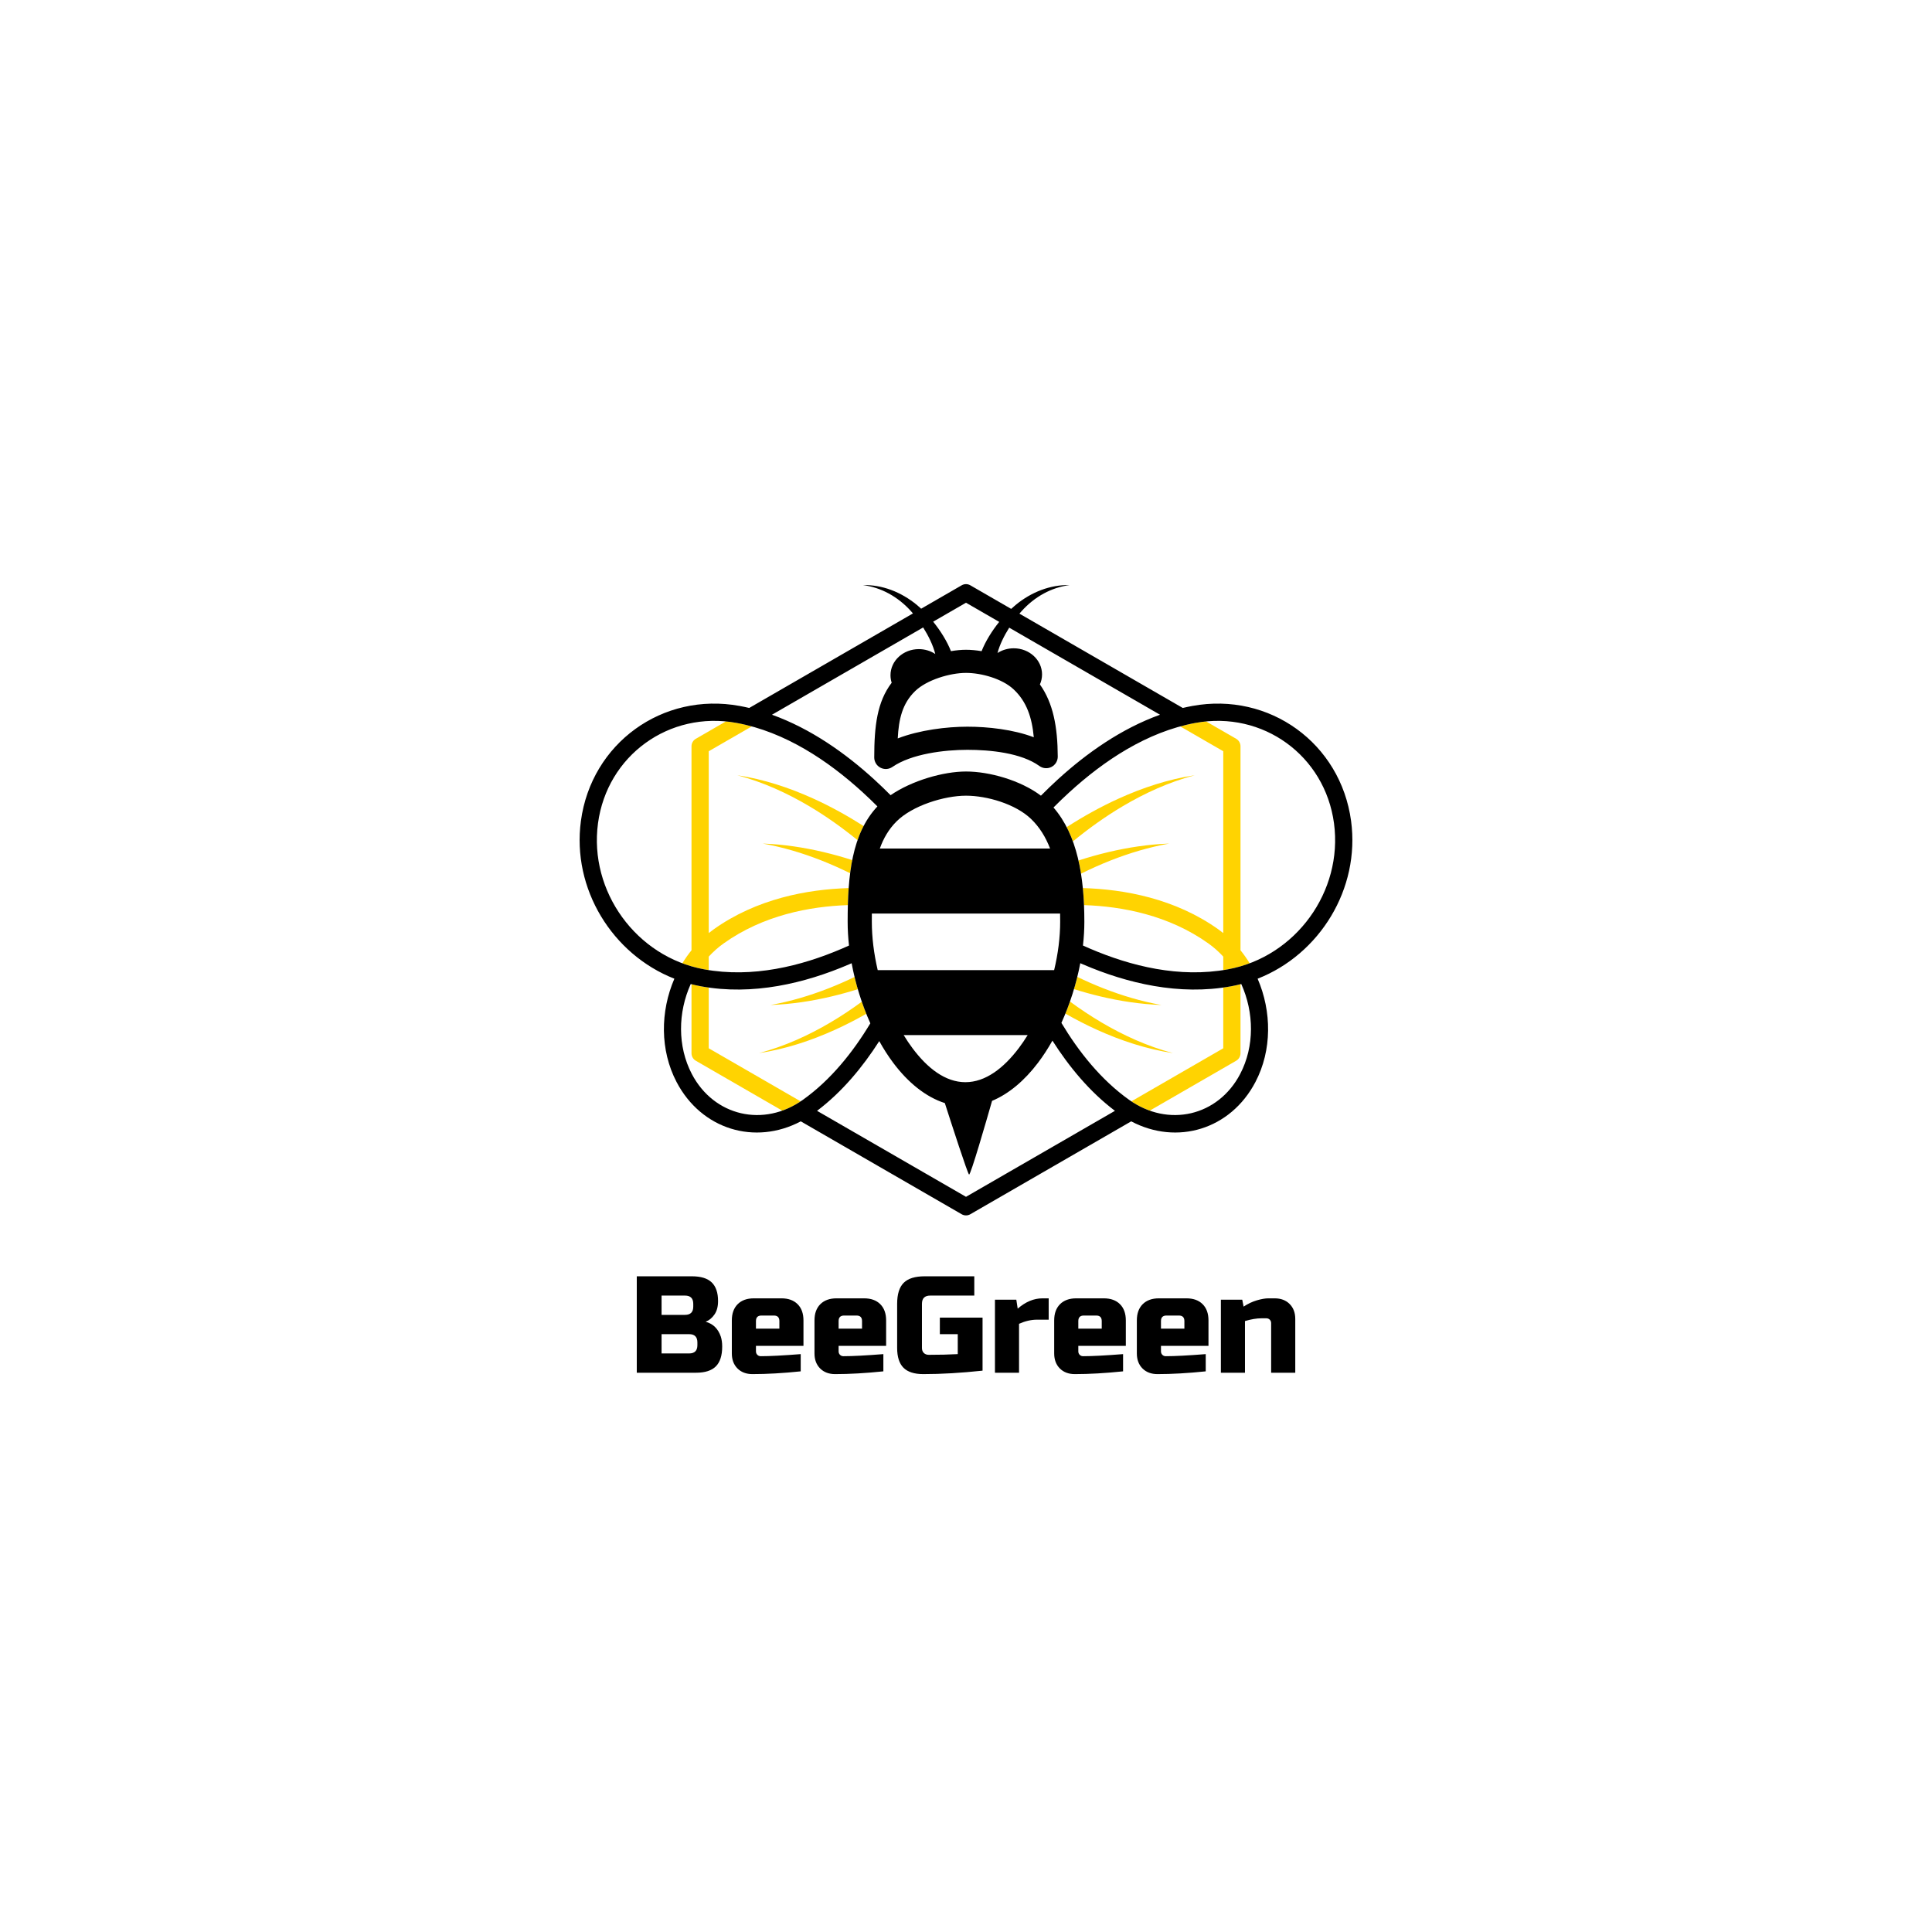 <svg viewBox="0 0 575 575" class="roots-wrapper"><g transform="rotate(0 0 0)"><svg viewBoxSize="575" data-root-id="1085281907095" xmlns="http://www.w3.org/2000/svg" xmlns:xlink="http://www.w3.org/1999/xlink" xmlnsSerif="http://www.serif.com/" viewBox="483.836 477.787 1867.329 1525.423" version="1.1" xml:space="preserve" height="187.875" width="230" y="173.85" x="172.507" preserveAspectRatio="xMinYMin" zoom="1" editorType="buyer" data-layer-role="icon" style="fill-rule: evenodd; clip-rule: evenodd; stroke-linejoin: round; stroke-miterlimit: 2; position: absolute; height: 187.875px; width: 230px; top: 173.85px; left: 172.507px;"><path id="Layer2" d="M1133.99,1212.26C1033.8,1215.33 911.686,1237.88 807.637,1312.07C803.614,1314.94 799.684,1317.91 795.847,1320.99L795.847,881.591C795.847,881.591 899.832,821.555 899.832,821.555C908.869,824.031 917.819,826.777 926.679,829.773C1018.19,860.785 1099.96,918.795 1167.67,980.639C1180.07,991.961 1192,1003.42 1203.43,1014.88C1190.03,1029.2 1179.06,1045.08 1170.09,1062.32C1132.38,1038.32 1091.49,1015.41 1048,995.726C990.535,969.718 929.105,949.335 864.976,939.622C926.791,956.041 984.855,982.533 1038.38,1014.21C1080.74,1039.28 1119.9,1067.53 1155.44,1096.45C1150.1,1111.72 1145.89,1127.8 1142.6,1144.6C1120.22,1137.42 1097.07,1130.88 1073.23,1125.25C1026.1,1114.12 977.024,1106.52 926.608,1104.74C975.618,1113.49 1022.53,1127.7 1067.02,1145.13C1091.49,1154.72 1115.01,1165.28 1137.51,1176.4C1136.02,1188.07 1134.87,1200.04 1133.99,1212.26ZM1017.97,1727.65C1017.28,1727.26 795.847,1599.41 795.847,1599.41L795.847,1452.64C915.059,1469.56 1033.73,1439.93 1134.29,1396.84C1136.58,1395.86 1138.87,1394.87 1141.14,1393.88C1143.19,1404.94 1145.55,1416 1148.21,1427.02C1128.16,1436.7 1107.33,1445.9 1085.76,1454.36C1041.27,1471.79 994.356,1486 945.346,1494.75C995.762,1492.98 1044.84,1485.38 1091.97,1474.25C1113.94,1469.06 1135.33,1463.09 1156.07,1456.57C1159.04,1466.75 1162.25,1476.86 1165.7,1486.85C1142.04,1504.2 1117.06,1520.93 1090.84,1536.45C1037.32,1568.12 979.252,1594.62 917.436,1611.03C981.565,1601.32 1043,1580.94 1100.46,1554.93C1126.83,1542.99 1152.25,1529.87 1176.58,1516.04C1179.69,1523.79 1182.93,1531.44 1186.32,1538.97C1144.81,1608.06 1091.18,1675.57 1023.38,1723.91C1021.59,1725.2 1019.78,1726.44 1017.97,1727.65ZM1908.43,829.737C1917.25,826.755 1926.17,824.021 1935.17,821.555C1935.17,821.555 2039.15,881.591 2039.15,881.591L2039.15,1320.99C2035.32,1317.91 2031.39,1314.94 2027.36,1312.07C1922.9,1237.58 1800.23,1215.15 1699.82,1212.22C1698.66,1200.39 1697.2,1188.79 1695.4,1177.43C1718.53,1165.93 1742.75,1155.02 1767.98,1145.13C1812.47,1127.7 1859.38,1113.49 1908.39,1104.74C1857.98,1106.52 1808.9,1114.12 1761.77,1125.25C1736.83,1131.14 1712.64,1138.03 1689.31,1145.6C1685.66,1129.58 1681.21,1114.17 1675.85,1099.49C1712.37,1069.51 1752.78,1040.15 1796.62,1014.21C1850.14,982.533 1908.21,956.041 1970.02,939.622C1905.89,949.335 1844.47,969.718 1787,995.726C1741.92,1016.13 1699.63,1040 1660.78,1064.95C1651.89,1047.75 1641.36,1031.86 1628.93,1017.52C1641.16,1005.19 1653.97,992.833 1667.33,980.639C1735.07,918.771 1816.87,860.74 1908.43,829.737ZM2039.15,1452.64L2039.15,1599.41L1817.03,1727.65C1815.22,1726.44 1813.41,1725.2 1811.62,1723.91C1743.48,1675.33 1689.66,1607.4 1648.07,1537.95C1651.4,1530.61 1654.61,1523.16 1657.68,1515.62C1682.24,1529.6 1707.9,1542.87 1734.54,1554.93C1792,1580.94 1853.43,1601.32 1917.56,1611.03C1855.75,1594.62 1797.68,1568.12 1744.16,1536.45C1717.74,1520.81 1692.56,1503.94 1668.73,1486.43C1672.21,1476.53 1675.45,1466.51 1678.45,1456.41C1699.34,1462.99 1720.89,1469.02 1743.03,1474.25C1790.16,1485.38 1839.24,1492.98 1889.65,1494.75C1840.64,1486 1793.74,1471.79 1749.25,1454.36C1727.55,1445.86 1706.61,1436.6 1686.46,1426.87C1689.16,1415.87 1691.57,1404.83 1693.66,1393.79C1696,1394.81 1698.35,1395.83 1700.71,1396.84C1801.27,1439.93 1919.94,1469.56 2039.15,1452.64Z" name="Layer %{number}" zoom="1" data-layer-id="4894468207096" style="fill: rgb(147, 217, 248); fill-opacity: 0;"></path><path id="Layer4" d="M1497.75,569.011C1480.34,590.664 1464.68,615.636 1455.17,639.763C1442.04,637.534 1429.27,636.377 1417.5,636.377C1406.31,636.377 1393.97,637.534 1381.14,639.728C1371.55,615.422 1355.72,590.255 1338.15,568.491L1417.5,522.677L1497.75,569.011ZM948.658,793.365L1313.98,582.447C1326.79,602.72 1337.98,625.481 1343.27,646.615C1332.05,639.182 1318.29,634.804 1303.44,634.804C1265.69,634.804 1235.04,663.091 1235.04,697.933C1235.04,704.239 1236.04,710.331 1237.91,716.08C1202.58,762.508 1195.85,820.842 1195.76,896.544C1195.75,906.936 1201.5,916.477 1210.7,921.314C1219.9,926.151 1231.02,925.485 1239.58,919.585C1285.84,887.676 1365.63,878.154 1421.01,878.154C1476.25,878.154 1551.1,885.6 1594.91,917.29C1603.44,923.457 1614.71,924.311 1624.07,919.499C1633.43,914.687 1639.29,905.025 1639.24,894.502C1638.87,822.895 1628.24,765.357 1596.08,720.116C1599.43,712.668 1601.28,704.501 1601.28,695.938C1601.28,661.096 1570.63,632.809 1532.88,632.809C1518.29,632.809 1504.77,637.029 1493.66,644.218C1498.9,624.145 1509.65,602.46 1521.95,582.983L1886.34,793.365C1792.79,826.958 1708.89,886.252 1639.23,949.872C1625.07,962.797 1611.51,975.893 1598.58,988.972C1549.29,951.889 1474.29,930.561 1417.5,930.561C1362.81,930.561 1286.83,952.432 1235.25,987.789C1222.67,975.104 1209.5,962.408 1195.77,949.872C1126.11,886.252 1042.21,826.958 948.658,793.365ZM1207.89,1582.07C1218.27,1600.73 1229.53,1618.28 1241.55,1634.36C1277.39,1682.28 1320.17,1717.01 1366.35,1731.82C1382.8,1783 1421.36,1902.09 1424.85,1904.5C1428.49,1907.02 1466.7,1774.7 1480.51,1726.41C1521.2,1709.47 1559.07,1677.24 1591.45,1634.5C1603.92,1618.05 1615.6,1600.04 1626.35,1580.89C1666.47,1643.88 1716.38,1704.5 1777.43,1750.52L1417.5,1958.32L1057.57,1750.52C1118.24,1704.79 1167.9,1644.64 1207.89,1582.07Z" name="Layer %{number}" zoom="1" data-layer-id="8918658207096" style="fill: rgb(0, 174, 239); fill-opacity: 0;"></path><path id="Layer5" d="M1648.04,1538.01L1648.07,1537.95C1689.66,1607.4 1743.48,1675.33 1811.62,1723.91C1743.49,1675.34 1689.65,1607.43 1648.04,1538.01ZM1817.03,1727.65L2039.15,1599.41L2039.15,1452.64C2045.4,1451.75 2051.65,1450.74 2057.9,1449.59C2065.64,1448.17 2073.28,1446.49 2080.82,1444.58L2080.82,1611.44C2080.82,1618.88 2076.85,1625.76 2070.4,1629.48L1861.47,1750.11C1846.33,1744.72 1831.41,1737.26 1817.03,1727.65ZM973.527,1750.11L764.597,1629.48C758.151,1625.76 754.18,1618.88 754.18,1611.44L754.18,1444.58C761.72,1446.49 769.363,1448.17 777.103,1449.59C783.351,1450.74 789.599,1451.75 795.847,1452.64L795.847,1599.41C795.847,1599.41 1017.28,1727.26 1017.97,1727.65C1003.59,1737.26 988.671,1744.72 973.527,1750.11ZM1023.38,1723.91C1091.18,1675.57 1144.81,1608.06 1186.32,1538.97L1186.35,1539.04C1144.82,1608.1 1091.17,1675.58 1023.38,1723.91ZM1132.02,1253.4C1039.3,1256.58 927.387,1277.86 831.828,1345.99C818.662,1355.38 806.646,1366.09 795.847,1377.85L795.847,1410.51C792.107,1409.93 788.367,1409.3 784.628,1408.61C774.276,1406.71 764.119,1404.29 754.18,1401.4C746.671,1399.21 739.286,1396.75 732.034,1394.03C738.71,1383.07 746.101,1372.54 754.18,1362.55L754.18,869.563C754.18,862.12 758.151,855.243 764.596,851.521L837.334,809.526C845.831,810.343 854.38,811.534 862.965,813.11C884.671,817.096 905.925,822.74 926.679,829.773C917.819,826.777 908.869,824.031 899.832,821.555C899.832,821.555 795.847,881.591 795.847,881.591L795.847,1320.99C799.684,1317.91 803.614,1314.94 807.637,1312.07C911.686,1237.88 1033.8,1215.33 1133.99,1212.26C1133.03,1225.67 1132.4,1239.4 1132.02,1253.4ZM1137.51,1176.4C1115.01,1165.28 1091.49,1154.72 1067.02,1145.13C1022.53,1127.7 975.618,1113.49 926.608,1104.74C977.024,1106.52 1026.1,1114.12 1073.23,1125.25C1097.07,1130.88 1120.22,1137.42 1142.6,1144.6C1140.58,1154.93 1138.9,1165.54 1137.51,1176.4ZM1155.44,1096.45C1119.9,1067.53 1080.74,1039.28 1038.38,1014.21C984.855,982.533 926.791,956.041 864.976,939.622C929.105,949.335 990.535,969.718 1048,995.726C1091.49,1015.41 1132.38,1038.32 1170.09,1062.32C1164.45,1073.17 1159.6,1084.57 1155.44,1096.45ZM1660.78,1064.95C1699.63,1040 1741.92,1016.13 1787,995.726C1844.47,969.718 1905.89,949.335 1970.02,939.622C1908.21,956.041 1850.14,982.533 1796.62,1014.21C1752.78,1040.15 1712.37,1069.51 1675.85,1099.49C1671.45,1087.48 1666.45,1075.95 1660.78,1064.95ZM1689.31,1145.6C1712.64,1138.03 1736.83,1131.14 1761.77,1125.25C1808.9,1114.12 1857.98,1106.52 1908.39,1104.74C1859.38,1113.49 1812.47,1127.7 1767.98,1145.13C1742.75,1155.02 1718.53,1165.93 1695.4,1177.43C1693.69,1166.58 1691.66,1155.96 1689.31,1145.6ZM1699.82,1212.22C1800.23,1215.15 1922.9,1237.58 2027.36,1312.07C2031.39,1314.94 2035.32,1317.91 2039.15,1320.99L2039.15,881.591C2039.15,881.591 1935.17,821.555 1935.17,821.555C1926.17,824.021 1917.25,826.755 1908.43,829.737C1929.15,822.721 1950.37,817.089 1972.04,813.11C1980.62,811.534 1989.17,810.343 1997.67,809.526L2070.4,851.521C2076.85,855.243 2080.82,862.12 2080.82,869.563L2080.82,1362.55C2088.9,1372.54 2096.29,1383.07 2102.97,1394.03C2095.71,1396.75 2088.33,1399.21 2080.82,1401.4C2070.88,1404.29 2060.72,1406.71 2050.37,1408.61C2046.63,1409.3 2042.89,1409.93 2039.15,1410.51L2039.15,1377.85C2028.35,1366.09 2016.34,1355.38 2003.17,1345.99C1907.51,1277.78 1795.45,1256.53 1702.67,1253.39C1702.08,1239.41 1701.14,1225.68 1699.82,1212.22ZM1686.46,1426.87C1706.61,1436.6 1727.55,1445.86 1749.25,1454.36C1793.74,1471.79 1840.64,1486 1889.65,1494.75C1839.24,1492.98 1790.16,1485.38 1743.03,1474.25C1720.89,1469.02 1699.34,1462.99 1678.45,1456.41C1681.35,1446.62 1684.03,1436.76 1686.46,1426.87ZM1668.73,1486.43C1692.56,1503.94 1717.74,1520.81 1744.16,1536.45C1797.68,1568.12 1855.75,1594.62 1917.56,1611.03C1853.43,1601.32 1792,1580.94 1734.54,1554.93C1707.9,1542.87 1682.24,1529.6 1657.68,1515.62C1661.59,1506.02 1665.28,1496.28 1668.73,1486.43ZM1176.58,1516.04C1152.25,1529.87 1126.83,1542.99 1100.46,1554.93C1043,1580.94 981.565,1601.32 917.436,1611.03C979.252,1594.62 1037.32,1568.12 1090.84,1536.45C1117.06,1520.93 1142.04,1504.2 1165.7,1486.85C1169.1,1496.7 1172.73,1506.44 1176.58,1516.04ZM1156.07,1456.57C1135.33,1463.09 1113.94,1469.06 1091.97,1474.25C1044.84,1485.38 995.762,1492.98 945.346,1494.75C994.356,1486 1041.27,1471.79 1085.76,1454.36C1107.33,1445.9 1128.16,1436.7 1148.21,1427.02C1150.6,1436.92 1153.22,1446.78 1156.07,1456.57Z" name="Layer %{number}" zoom="1" data-layer-id="4743069407096" style="fill: rgb(255, 211, 1); fill-opacity: 1;"></path><path id="Layer3" d="M1252.57,850.612C1254.98,803.789 1263.66,766.277 1294.5,736.31C1322.69,708.928 1379.21,692.271 1417.5,692.271C1454.36,692.271 1504.85,706.198 1532.39,731.876C1564.14,761.473 1576.9,800.08 1581.32,847.797C1531.51,828.868 1469.99,822.26 1421.01,822.26C1371.32,822.26 1305.3,830.216 1252.57,850.612ZM1620.69,1116.73L1209.25,1116.73C1218.05,1092 1230.84,1069.98 1249.41,1051.38L1249.41,1051.38C1287.94,1012.77 1365.14,988.996 1417.5,988.996C1467.96,988.996 1537.01,1008.95 1574.72,1045.2C1595.3,1064.98 1610.13,1089.21 1620.69,1116.73ZM1266.89,1567.47L1566.54,1567.47C1559.67,1578.61 1552.44,1589.23 1544.88,1599.21C1508.29,1647.49 1464.52,1681.32 1416.04,1681.32C1367.66,1681.32 1324.38,1647.55 1288.35,1599.36C1280.85,1589.34 1273.69,1578.67 1266.89,1567.47ZM1630.5,1410.46L1204.15,1410.46C1194.95,1371.17 1189.94,1331.33 1189.94,1293.64C1189.94,1286.96 1189.96,1280.32 1190.01,1273.75L1644.89,1273.75C1645,1280.33 1645.06,1286.97 1645.06,1293.64C1645.06,1331.34 1639.92,1371.17 1630.5,1410.46Z" name="Layer %{number}" zoom="1" data-layer-id="6418316207096" style="fill: rgb(255, 255, 255); fill-opacity: 0;"></path><path id="Layer21" serifId="Layer2" d="M2039.15,1410.51C1925.79,1428.23 1812.74,1399.51 1717.12,1358.55C1711.4,1356.09 1705.73,1353.6 1700.14,1351.06C1702.35,1331.63 1703.49,1312.4 1703.49,1293.64C1703.49,1280.04 1703.23,1266.61 1702.67,1253.39C1795.45,1256.53 1907.51,1277.78 2003.17,1345.99C2016.34,1355.38 2028.35,1366.09 2039.15,1377.85L2039.15,1410.51ZM1132.02,1253.4C1131.65,1266.58 1131.51,1280.01 1131.51,1293.64C1131.51,1312.41 1132.63,1331.65 1134.79,1351.09C1129.22,1353.62 1123.58,1356.1 1117.88,1358.55C1022.26,1399.51 909.21,1428.23 795.847,1410.51L795.847,1377.85C806.646,1366.09 818.662,1355.38 831.828,1345.99C927.387,1277.86 1039.3,1256.58 1132.02,1253.4Z" name="Layer %{number}" zoom="1" data-layer-id="7663481607096" style="fill: rgb(255, 255, 255); fill-opacity: 0;"></path><path id="black" d="M1018.28,1775.94C907.573,1834.41 778.312,1795.82 718.088,1680.86C677.845,1604.04 678.6,1510.39 712.795,1431.25C562.761,1372.37 464.819,1214.08 486.951,1050.01C512.257,862.428 684.109,737.904 870.49,772.128C878.273,773.557 886.003,775.183 893.678,776.995L1289.29,548.584C1287.8,546.815 1286.32,545.11 1284.86,543.476C1253.02,507.847 1211.66,485.49 1168.3,480.109C1214.27,478.895 1260.57,496.39 1299.31,528.469C1302.55,531.148 1305.83,534.042 1309.14,537.126L1407.08,480.578C1413.53,476.857 1421.47,476.857 1427.92,480.578L1526.67,537.596C1530.15,534.336 1533.61,531.284 1537.01,528.469C1575.75,496.39 1622.04,478.895 1668.02,480.109C1624.66,485.49 1583.3,507.847 1551.46,543.476C1549.86,545.265 1548.23,547.141 1546.59,549.096L1941.32,776.995C1949,775.183 1956.73,773.557 1964.51,772.128C2150.89,737.904 2322.74,862.428 2348.05,1050.01C2370.18,1214.08 2272.24,1372.37 2122.2,1431.25C2156.4,1510.39 2157.16,1604.04 2116.91,1680.86C2056.69,1795.82 1927.43,1834.41 1816.72,1775.94L1427.92,2000.42C1421.47,2004.14 1413.53,2004.14 1407.08,2000.42L1018.28,1775.94ZM948.658,793.365C1042.21,826.958 1126.11,886.252 1195.77,949.872C1209.5,962.408 1222.67,975.104 1235.25,987.789C1286.83,952.432 1362.81,930.561 1417.5,930.561C1474.29,930.561 1549.29,951.889 1598.58,988.972C1611.51,975.893 1625.07,962.797 1639.23,949.872C1708.89,886.252 1792.79,826.958 1886.34,793.365L1521.95,582.983C1509.65,602.46 1498.9,624.145 1493.66,644.218C1504.77,637.029 1518.29,632.809 1532.88,632.809C1570.63,632.809 1601.28,661.096 1601.28,695.938C1601.28,704.501 1599.43,712.668 1596.08,720.116C1628.24,765.357 1638.87,822.895 1639.24,894.502C1639.29,905.025 1633.43,914.687 1624.07,919.499C1614.71,924.311 1603.44,923.457 1594.91,917.29C1551.1,885.6 1476.25,878.154 1421.01,878.154C1365.63,878.154 1285.84,887.676 1239.58,919.585C1231.02,925.485 1219.9,926.151 1210.7,921.314C1201.5,916.477 1195.75,906.936 1195.76,896.544C1195.85,820.842 1202.58,762.508 1237.91,716.08C1236.04,710.331 1235.04,704.239 1235.04,697.933C1235.04,663.091 1265.69,634.804 1303.44,634.804C1318.29,634.804 1332.05,639.182 1343.27,646.615C1337.98,625.481 1326.79,602.72 1313.98,582.447L948.658,793.365ZM1203.43,1014.88C1192,1003.42 1180.07,991.961 1167.67,980.639C1084.6,904.769 980.377,834.67 862.965,813.11C700.316,783.244 550.327,891.884 528.244,1055.58C506.015,1220.36 620.904,1378.54 784.628,1408.61C901.733,1430.11 1019.11,1400.87 1117.88,1358.55C1123.58,1356.1 1129.22,1353.62 1134.79,1351.09C1132.63,1331.65 1131.51,1312.41 1131.51,1293.64C1131.51,1179.94 1141.62,1080.96 1203.43,1014.88ZM1141.14,1393.88C1138.87,1394.87 1136.58,1395.86 1134.29,1396.84C1028.46,1442.19 902.571,1472.63 777.103,1449.59C768.725,1448.05 760.46,1446.22 752.317,1444.1C721.327,1512.61 719.903,1594.53 754.997,1661.53C808.442,1763.55 928.724,1791.41 1023.38,1723.91C1091.17,1675.58 1144.82,1608.1 1186.35,1539.04C1165.88,1493.46 1150.36,1443.63 1141.14,1393.88ZM1207.89,1582.07C1167.9,1644.64 1118.24,1704.79 1057.57,1750.52L1417.5,1958.32L1777.43,1750.52C1716.38,1704.5 1666.47,1643.88 1626.35,1580.89C1615.6,1600.04 1603.92,1618.05 1591.45,1634.5C1559.07,1677.24 1521.2,1709.47 1480.51,1726.41C1466.7,1774.7 1428.49,1907.02 1424.85,1904.5C1421.36,1902.09 1382.8,1783 1366.35,1731.82C1320.17,1717.01 1277.39,1682.28 1241.55,1634.36C1229.53,1618.28 1218.27,1600.73 1207.89,1582.07ZM1497.75,569.011L1417.5,522.677L1338.15,568.491C1355.72,590.255 1371.55,615.422 1381.14,639.728C1393.97,637.534 1406.31,636.377 1417.5,636.377C1429.27,636.377 1442.04,637.534 1455.17,639.763C1464.68,615.636 1480.34,590.664 1497.75,569.011ZM1648.04,1538.01C1689.65,1607.43 1743.49,1675.34 1811.62,1723.91C1906.28,1791.41 2026.56,1763.55 2080,1661.53C2115.1,1594.53 2113.67,1512.61 2082.68,1444.1C2074.54,1446.22 2066.28,1448.05 2057.9,1449.59C1932.43,1472.63 1806.54,1442.19 1700.71,1396.84C1698.35,1395.83 1696,1394.81 1693.66,1393.79C1684.31,1443.19 1668.64,1492.69 1648.04,1538.01ZM1700.14,1351.06C1705.73,1353.6 1711.4,1356.09 1717.12,1358.55C1815.89,1400.87 1933.27,1430.11 2050.37,1408.61C2214.1,1378.54 2328.99,1220.36 2306.76,1055.58C2284.67,891.884 2134.68,783.244 1972.04,813.11C1854.62,834.67 1750.4,904.769 1667.33,980.639C1653.97,992.833 1641.16,1005.19 1628.93,1017.52C1686.32,1083.77 1703.49,1183.01 1703.49,1293.64C1703.49,1312.4 1702.35,1331.63 1700.14,1351.06ZM1252.57,850.612C1305.3,830.216 1371.32,822.26 1421.01,822.26C1469.99,822.26 1531.51,828.868 1581.32,847.797C1576.9,800.08 1564.14,761.473 1532.39,731.876C1504.85,706.198 1454.36,692.271 1417.5,692.271C1379.21,692.271 1322.69,708.928 1294.5,736.31C1263.66,766.277 1254.98,803.789 1252.57,850.612ZM1620.69,1116.73C1610.13,1089.21 1595.3,1064.98 1574.72,1045.2C1537.01,1008.95 1467.96,988.996 1417.5,988.996C1365.14,988.996 1287.94,1012.77 1249.41,1051.38L1249.41,1051.38C1230.84,1069.98 1218.05,1092 1209.25,1116.73L1620.69,1116.73ZM1266.89,1567.47C1273.69,1578.67 1280.85,1589.34 1288.35,1599.36C1324.38,1647.55 1367.66,1681.32 1416.04,1681.32C1464.52,1681.32 1508.29,1647.49 1544.88,1599.21C1552.44,1589.23 1559.67,1578.61 1566.54,1567.47L1266.89,1567.47ZM1630.5,1410.46C1639.92,1371.17 1645.06,1331.34 1645.06,1293.64C1645.06,1286.97 1645,1280.33 1644.89,1273.75L1190.01,1273.75C1189.96,1280.32 1189.94,1286.96 1189.94,1293.64C1189.94,1331.33 1194.95,1371.17 1204.15,1410.46L1630.5,1410.46Z" name="Layer %{number}" zoom="1" data-layer-id="7772355207096" style="fill: rgb(0, 0, 0); fill-opacity: 1;"></path></svg></g><g transform="rotate(0 0 0)"><svg viewBoxSize="575" data-root-id="9155105507096" xmlns="http://www.w3.org/2000/svg" y="409.85" viewBox="0 0 0 0" x="287.507" height="0" width="0" fontUrl="https://fonts.gstatic.com/s/montserrat/v26/JTUHjIg1_i6t8kCHKm4532VJOt5-QNFgpCtr6Ew-Y3tcoqK5.ttf" zoom="1" editorType="buyer" data-layer-role="slogan" style="position: absolute; top: 409.85px; width: 0px; height: 0px; left: 287.507px;"><g data-horizontal-grow="center" zoom="1" root="[object Object]" style="fill: rgb(0, 0, 0);"><path d="" transform="translate(0, 0)"></path></g></svg></g><g transform="rotate(0 0 0)"><svg viewBoxSize="575" data-root-id="2996753607097" xmlns="http://www.w3.org/2000/svg" y="379.85" viewBox="2.46 9.27 195.98 29.11" x="189.517" height="29.11" width="195.98" fontUrl="https://fonts.gstatic.com/s/russoone/v16/Z9XUDmZRWg6M1LvRYsH-yMOInrib9Q.ttf" zoom="1" editorType="buyer" data-layer-role="brandName" style="position: absolute; top: 379.85px; width: 195.98px; height: 29.11px; left: 189.517px;"><g data-horizontal-grow="center" zoom="1" root="[object Object]" style="fill: rgb(0, 0, 0);"><path d="M2.46 37.97L2.46 9.27L18.86 9.27Q22.88 9.27 24.76 11.09Q26.65 12.91 26.65 16.65L26.65 16.65Q26.65 19.11 25.58 20.64Q24.52 22.18 22.96 22.80L22.96 22.80Q26.28 23.70 27.47 27.22L27.47 27.22Q27.88 28.50 27.88 30.18L27.88 30.18Q27.88 34.19 25.99 36.08Q24.11 37.97 20.09 37.97L20.09 37.97L2.46 37.97ZM20.50 29.77L20.50 28.95Q20.50 26.49 18.04 26.49L18.04 26.49L9.84 26.49L9.84 32.23L18.04 32.23Q20.50 32.23 20.50 29.77L20.50 29.77ZM19.27 18.29L19.27 17.47Q19.27 15.01 16.81 15.01L16.81 15.01L9.84 15.01L9.84 20.75L16.81 20.75Q19.27 20.75 19.27 18.29L19.27 18.29ZM43.26 20.95L39.57 20.95Q37.93 20.95 37.93 22.59L37.93 22.59L37.93 24.85L44.90 24.85L44.90 22.59Q44.90 20.95 43.26 20.95L43.26 20.95ZM51.25 32.43L51.25 37.56Q43.34 38.38 36.90 38.38L36.90 38.38Q34.11 38.38 32.43 36.70Q30.75 35.01 30.75 32.23L30.75 32.23L30.75 22.39Q30.75 19.31 32.49 17.57Q34.23 15.83 37.31 15.83L37.31 15.83L45.51 15.83Q48.59 15.83 50.33 17.57Q52.07 19.31 52.07 22.39L52.07 22.39L52.07 29.97L37.93 29.97L37.93 31.61Q37.93 32.23 38.34 32.64Q38.75 33.05 39.36 33.05L39.36 33.05Q43.42 33.05 51.25 32.43L51.25 32.43ZM67.86 20.95L64.17 20.95Q62.53 20.95 62.53 22.59L62.53 22.59L62.53 24.85L69.50 24.85L69.50 22.59Q69.50 20.95 67.86 20.95L67.86 20.95ZM75.85 32.43L75.85 37.56Q67.94 38.38 61.50 38.38L61.50 38.38Q58.71 38.38 57.03 36.70Q55.35 35.01 55.35 32.23L55.35 32.23L55.35 22.39Q55.35 19.31 57.09 17.57Q58.84 15.83 61.91 15.83L61.91 15.83L70.11 15.83Q73.19 15.83 74.93 17.57Q76.67 19.31 76.67 22.39L76.67 22.39L76.67 29.97L62.53 29.97L62.53 31.61Q62.53 32.23 62.94 32.64Q63.35 33.05 63.96 33.05L63.96 33.05Q68.02 33.05 75.85 32.43L75.85 32.43ZM105.37 21.57L105.37 37.35Q95.78 38.38 87.74 38.38L87.74 38.38Q83.72 38.38 81.84 36.49Q79.95 34.60 79.95 30.59L79.95 30.59L79.95 17.47Q79.95 13.16 81.90 11.21Q83.84 9.27 88.15 9.27L88.15 9.27L102.91 9.27L102.91 15.01L89.79 15.01Q87.33 15.01 87.33 17.47L87.33 17.47L87.33 30.59Q87.33 31.53 87.88 32.08Q88.44 32.64 89.38 32.64L89.38 32.64Q94.09 32.64 97.99 32.43L97.99 32.43L97.99 26.49L92.66 26.49L92.66 21.57L105.37 21.57ZM125.05 22.18L121.57 22.18Q118.98 22.18 116.23 23.41L116.23 23.41L116.23 37.97L109.06 37.97L109.06 16.24L115.42 16.24L115.83 18.90Q119.35 15.83 123.21 15.83L123.21 15.83L125.05 15.83L125.05 22.18ZM139.20 20.95L135.51 20.95Q133.87 20.95 133.87 22.59L133.87 22.59L133.87 24.85L140.84 24.85L140.84 22.59Q140.84 20.95 139.20 20.95L139.20 20.95ZM147.19 32.43L147.19 37.56Q139.28 38.38 132.84 38.38L132.84 38.38Q130.05 38.38 128.37 36.70Q126.69 35.01 126.69 32.23L126.69 32.23L126.69 22.39Q126.69 19.31 128.43 17.57Q130.18 15.83 133.25 15.83L133.25 15.83L141.45 15.83Q144.53 15.83 146.27 17.57Q148.01 19.31 148.01 22.39L148.01 22.39L148.01 29.97L133.87 29.97L133.87 31.61Q133.87 32.23 134.28 32.64Q134.69 33.05 135.30 33.05L135.30 33.05Q139.36 33.05 147.19 32.43L147.19 32.43ZM163.80 20.95L160.11 20.95Q158.47 20.95 158.47 22.59L158.47 22.59L158.47 24.85L165.44 24.85L165.44 22.59Q165.44 20.95 163.80 20.95L163.80 20.95ZM171.79 32.43L171.79 37.56Q163.88 38.38 157.44 38.38L157.44 38.38Q154.65 38.38 152.97 36.70Q151.29 35.01 151.29 32.23L151.29 32.23L151.29 22.39Q151.29 19.31 153.03 17.57Q154.78 15.83 157.85 15.83L157.85 15.83L166.05 15.83Q169.13 15.83 170.87 17.57Q172.61 19.31 172.61 22.39L172.61 22.39L172.61 29.97L158.47 29.97L158.47 31.61Q158.47 32.23 158.88 32.64Q159.28 33.05 159.90 33.05L159.90 33.05Q163.96 33.05 171.79 32.43L171.79 32.43ZM189.83 21.77L188.40 21.77Q186.22 21.77 183.47 22.59L183.47 22.59L183.47 37.97L176.30 37.97L176.30 16.24L182.66 16.24L183.06 18.29Q184.99 17.02 187.02 16.42Q189.05 15.83 190.44 15.83L190.44 15.83L192.29 15.83Q195.08 15.83 196.76 17.51Q198.44 19.19 198.44 21.98L198.44 21.98L198.44 37.97L191.26 37.97L191.26 23.21Q191.26 22.59 190.85 22.18Q190.44 21.77 189.83 21.77L189.83 21.77Z" transform="translate(0, 0)"></path></g></svg></g></svg>